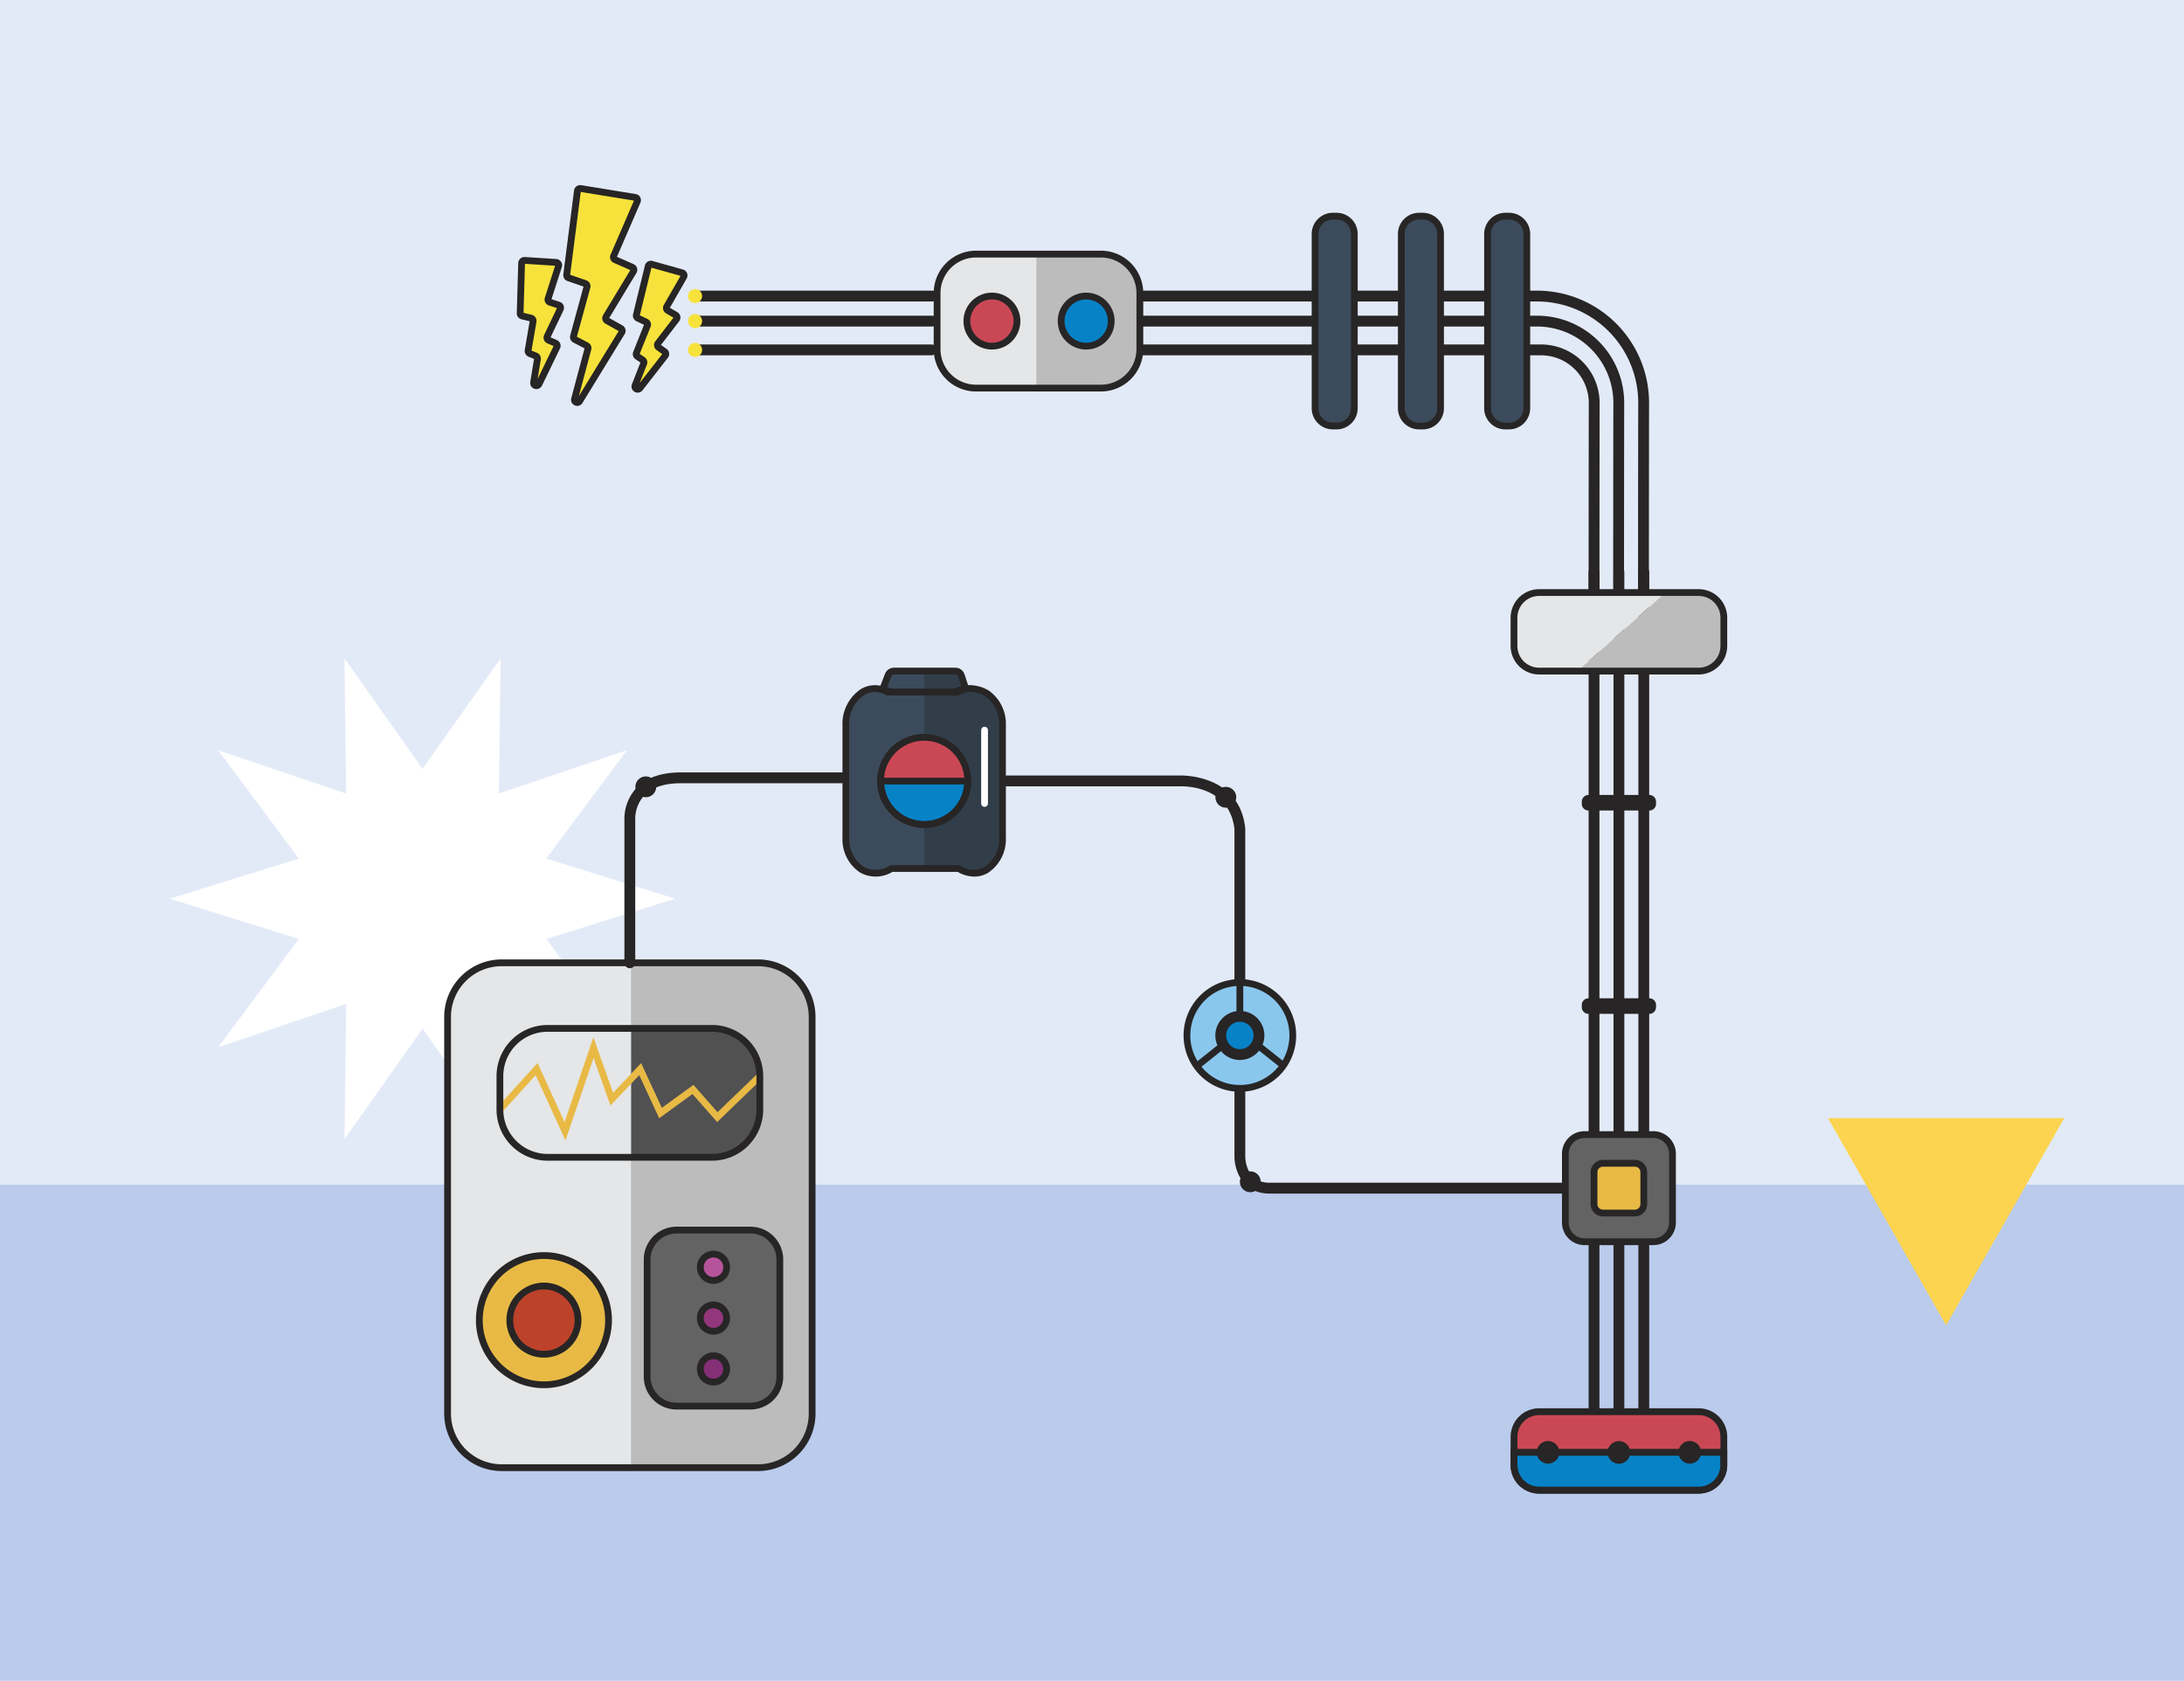 <svg xmlns="http://www.w3.org/2000/svg" width="295" height="227" viewBox="0 0 295 227">
  <g id="Grupo_1109061" data-name="Grupo 1109061" transform="translate(-1125.051 -2163)">
    <rect id="Rectángulo_403344" data-name="Rectángulo 403344" width="295" height="227" transform="translate(1125.051 2163)" fill="#e3eaf7"/>
    <rect id="Rectángulo_403345" data-name="Rectángulo 403345" width="295" height="67" transform="translate(1125.051 2323)" fill="#bacbec"/>
    <path id="Trazado_898676" data-name="Trazado 898676" d="M68.613,33.313,51.2,38.742l10.9,14.629-17.288-5.85.229,18.243-10.545-14.9-10.545,14.9.229-18.243L6.884,53.37l10.9-14.629L.365,33.313l17.417-5.429L6.884,13.256l17.288,5.85L23.943.862l10.545,14.9L45.034.862l-.228,18.243,17.288-5.85L51.2,27.885Z" transform="translate(1147.635 2251.07)" fill="#fff" fill-rule="evenodd"/>
    <g id="_3834390_80338" data-name="3834390_80338" transform="translate(1123.473 2136.284)">
      <g id="Object" transform="translate(61.578 51.716)">
        <g id="Grupo_1108741" data-name="Grupo 1108741" transform="translate(32.939 14.036)">
          <g id="Grupo_1108639" data-name="Grupo 1108639" transform="translate(60.294 0.217)">
            <g id="Grupo_1108638" data-name="Grupo 1108638">
              <g id="Grupo_1108637" data-name="Grupo 1108637">
                <g id="Grupo_1108636" data-name="Grupo 1108636">
                  <path id="Trazado_899296" data-name="Trazado 899296" d="M622.97,135.325h-23.3a.731.731,0,0,1,0-1.463h23.3a.731.731,0,1,1,0,1.463Z" transform="translate(-598.941 -133.862)" fill="#272525"/>
                </g>
              </g>
            </g>
          </g>
          <g id="Grupo_1108643" data-name="Grupo 1108643" transform="translate(60.294 3.599)">
            <g id="Grupo_1108642" data-name="Grupo 1108642">
              <g id="Grupo_1108641" data-name="Grupo 1108641">
                <g id="Grupo_1108640" data-name="Grupo 1108640">
                  <path id="Trazado_899297" data-name="Trazado 899297" d="M622.97,154.822h-23.3a.731.731,0,0,1,0-1.463h23.3a.731.731,0,1,1,0,1.463Z" transform="translate(-598.941 -153.359)" fill="#272525"/>
                </g>
              </g>
            </g>
          </g>
          <g id="Grupo_1108647" data-name="Grupo 1108647" transform="translate(60.294 7.486)">
            <g id="Grupo_1108646" data-name="Grupo 1108646">
              <g id="Grupo_1108645" data-name="Grupo 1108645">
                <g id="Grupo_1108644" data-name="Grupo 1108644">
                  <path id="Trazado_899298" data-name="Trazado 899298" d="M622.879,177.221H599.672a.731.731,0,0,1,0-1.463h23.206a.731.731,0,0,1,0,1.463Z" transform="translate(-598.941 -175.758)" fill="#272525"/>
                </g>
              </g>
            </g>
          </g>
          <g id="Grupo_1108651" data-name="Grupo 1108651" transform="translate(121.641 127.939)">
            <g id="Grupo_1108650" data-name="Grupo 1108650">
              <g id="Grupo_1108649" data-name="Grupo 1108649">
                <g id="Grupo_1108648" data-name="Grupo 1108648">
                  <path id="Trazado_899299" data-name="Trazado 899299" d="M953.253,894.425a.732.732,0,0,1-.732-.731V870.739a.732.732,0,0,1,1.463,0v22.954A.732.732,0,0,1,953.253,894.425Z" transform="translate(-952.522 -870.008)" fill="#272525"/>
                </g>
              </g>
            </g>
          </g>
          <g id="Grupo_1108655" data-name="Grupo 1108655" transform="translate(125.002 127.939)">
            <g id="Grupo_1108654" data-name="Grupo 1108654">
              <g id="Grupo_1108653" data-name="Grupo 1108653">
                <g id="Grupo_1108652" data-name="Grupo 1108652">
                  <path id="Trazado_899300" data-name="Trazado 899300" d="M972.623,894.425a.732.732,0,0,1-.731-.731V870.739a.731.731,0,0,1,1.463,0v22.954A.732.732,0,0,1,972.623,894.425Z" transform="translate(-971.892 -870.008)" fill="#272525"/>
                </g>
              </g>
            </g>
          </g>
          <g id="Grupo_1108659" data-name="Grupo 1108659" transform="translate(128.362 127.939)">
            <g id="Grupo_1108658" data-name="Grupo 1108658">
              <g id="Grupo_1108657" data-name="Grupo 1108657">
                <g id="Grupo_1108656" data-name="Grupo 1108656">
                  <path id="Trazado_899301" data-name="Trazado 899301" d="M991.992,894.425a.732.732,0,0,1-.732-.731V870.739a.731.731,0,0,1,1.463,0v22.954A.732.732,0,0,1,991.992,894.425Z" transform="translate(-991.261 -870.008)" fill="#272525"/>
                </g>
              </g>
            </g>
          </g>
          <g id="Grupo_1108663" data-name="Grupo 1108663" transform="translate(121.641 37.504)">
            <g id="Grupo_1108662" data-name="Grupo 1108662">
              <g id="Grupo_1108661" data-name="Grupo 1108661">
                <g id="Grupo_1108660" data-name="Grupo 1108660">
                  <path id="Trazado_899302" data-name="Trazado 899302" d="M953.253,425.753a.732.732,0,0,1-.732-.731V349.5a.732.732,0,0,1,1.463,0v75.52A.732.732,0,0,1,953.253,425.753Z" transform="translate(-952.522 -348.77)" fill="#272525"/>
                </g>
              </g>
            </g>
          </g>
          <g id="Grupo_1108667" data-name="Grupo 1108667" transform="translate(113.129 7.486)">
            <g id="Grupo_1108666" data-name="Grupo 1108666" transform="translate(0)">
              <g id="Grupo_1108665" data-name="Grupo 1108665">
                <g id="Grupo_1108664" data-name="Grupo 1108664">
                  <path id="Trazado_899303" data-name="Trazado 899303" d="M912.706,210a.732.732,0,0,1-.732-.731c0-4.517.011-20.588.024-25.511v-.071a6.445,6.445,0,0,0-6.445-6.464h-1.359a.731.731,0,1,1,0-1.463h1.359a7.908,7.908,0,0,1,7.908,7.929v.071c-.013,4.923-.024,20.992-.024,25.509A.731.731,0,0,1,912.706,210Z" transform="translate(-903.463 -175.757)" fill="#272525"/>
                </g>
              </g>
            </g>
          </g>
          <g id="Grupo_1108671" data-name="Grupo 1108671" transform="translate(113.129 3.599)">
            <g id="Grupo_1108670" data-name="Grupo 1108670">
              <g id="Grupo_1108669" data-name="Grupo 1108669">
                <g id="Grupo_1108668" data-name="Grupo 1108668">
                  <path id="Trazado_899304" data-name="Trazado 899304" d="M916.025,191.485a.732.732,0,0,1-.731-.731c0-4.684.011-20.56.024-25.511v-.072A10.32,10.32,0,0,0,905,154.822h-.8a.731.731,0,1,1,0-1.463h.8a11.784,11.784,0,0,1,11.782,11.814v.072c-.013,4.952-.024,20.826-.024,25.509A.731.731,0,0,1,916.025,191.485Z" transform="translate(-903.464 -153.359)" fill="#272525"/>
                </g>
              </g>
            </g>
          </g>
          <g id="Grupo_1108675" data-name="Grupo 1108675" transform="translate(113.129 0.217)">
            <g id="Grupo_1108674" data-name="Grupo 1108674">
              <g id="Grupo_1108673" data-name="Grupo 1108673">
                <g id="Grupo_1108672" data-name="Grupo 1108672">
                  <path id="Trazado_899305" data-name="Trazado 899305" d="M919.384,175.371a.732.732,0,0,1-.731-.731c0-4.517.011-20.588.024-25.511v-.078a13.695,13.695,0,0,0-13.693-13.726h-.789a.731.731,0,1,1,0-1.463h.789a15.158,15.158,0,0,1,15.156,15.2v.078c-.013,4.918-.024,20.987-.024,25.5A.731.731,0,0,1,919.384,175.371Z" transform="translate(-903.463 -133.862)" fill="#272525"/>
                </g>
              </g>
            </g>
          </g>
          <g id="Grupo_1108679" data-name="Grupo 1108679" transform="translate(125.002 37.504)">
            <g id="Grupo_1108678" data-name="Grupo 1108678">
              <g id="Grupo_1108677" data-name="Grupo 1108677">
                <g id="Grupo_1108676" data-name="Grupo 1108676">
                  <path id="Trazado_899306" data-name="Trazado 899306" d="M972.623,425.753a.732.732,0,0,1-.731-.731V349.5a.731.731,0,1,1,1.463,0v75.52A.732.732,0,0,1,972.623,425.753Z" transform="translate(-971.892 -348.77)" fill="#272525"/>
                </g>
              </g>
            </g>
          </g>
          <g id="Grupo_1108683" data-name="Grupo 1108683" transform="translate(128.362 37.504)">
            <g id="Grupo_1108682" data-name="Grupo 1108682">
              <g id="Grupo_1108681" data-name="Grupo 1108681">
                <g id="Grupo_1108680" data-name="Grupo 1108680">
                  <path id="Trazado_899307" data-name="Trazado 899307" d="M991.992,425.753a.732.732,0,0,1-.732-.731V349.5a.731.731,0,1,1,1.463,0v75.52A.732.732,0,0,1,991.992,425.753Z" transform="translate(-991.261 -348.77)" fill="#272525"/>
                </g>
              </g>
            </g>
          </g>
          <g id="Grupo_1108687" data-name="Grupo 1108687" transform="translate(120.725 95.806)">
            <g id="Grupo_1108686" data-name="Grupo 1108686">
              <g id="Grupo_1108685" data-name="Grupo 1108685">
                <g id="Grupo_1108684" data-name="Grupo 1108684">
                  <path id="Trazado_899308" data-name="Trazado 899308" d="M956.363,686.894h-8.226a.9.9,0,0,1-.9-.9v-.3a.9.9,0,0,1,.9-.9h8.226a.9.9,0,0,1,.9.9v.3A.9.9,0,0,1,956.363,686.894Z" transform="translate(-947.242 -684.806)" fill="#272525"/>
                </g>
              </g>
            </g>
          </g>
          <g id="Grupo_1108691" data-name="Grupo 1108691" transform="translate(120.725 68.344)">
            <g id="Grupo_1108690" data-name="Grupo 1108690">
              <g id="Grupo_1108689" data-name="Grupo 1108689">
                <g id="Grupo_1108688" data-name="Grupo 1108688">
                  <path id="Trazado_899309" data-name="Trazado 899309" d="M956.363,528.611h-8.226a.9.9,0,0,1-.9-.9v-.3a.9.9,0,0,1,.9-.9h8.226a.9.9,0,0,1,.9.9v.3A.9.9,0,0,1,956.363,528.611Z" transform="translate(-947.242 -526.523)" fill="#272525"/>
                </g>
              </g>
            </g>
          </g>
          <g id="Grupo_1108695" data-name="Grupo 1108695" transform="translate(101.312 0.217)">
            <g id="Grupo_1108694" data-name="Grupo 1108694" transform="translate(0)">
              <g id="Grupo_1108693" data-name="Grupo 1108693">
                <g id="Grupo_1108692" data-name="Grupo 1108692">
                  <path id="Trazado_899310" data-name="Trazado 899310" d="M841.662,135.325h-5.577a.731.731,0,0,1,0-1.463h5.577a.731.731,0,0,1,0,1.463Z" transform="translate(-835.353 -133.862)" fill="#272525"/>
                </g>
              </g>
            </g>
          </g>
          <g id="Grupo_1108699" data-name="Grupo 1108699" transform="translate(101.312 3.599)">
            <g id="Grupo_1108698" data-name="Grupo 1108698" transform="translate(0)">
              <g id="Grupo_1108697" data-name="Grupo 1108697">
                <g id="Grupo_1108696" data-name="Grupo 1108696">
                  <path id="Trazado_899311" data-name="Trazado 899311" d="M841.662,154.822h-5.577a.731.731,0,0,1,0-1.463h5.577a.731.731,0,0,1,0,1.463Z" transform="translate(-835.353 -153.359)" fill="#272525"/>
                </g>
              </g>
            </g>
          </g>
          <g id="Grupo_1108703" data-name="Grupo 1108703" transform="translate(101.312 7.486)">
            <g id="Grupo_1108702" data-name="Grupo 1108702" transform="translate(0)">
              <g id="Grupo_1108701" data-name="Grupo 1108701">
                <g id="Grupo_1108700" data-name="Grupo 1108700">
                  <path id="Trazado_899312" data-name="Trazado 899312" d="M841.57,177.221h-5.486a.731.731,0,0,1,0-1.463h5.486a.731.731,0,1,1,0,1.463Z" transform="translate(-835.353 -175.758)" fill="#272525"/>
                </g>
              </g>
            </g>
          </g>
          <g id="Grupo_1108707" data-name="Grupo 1108707" transform="translate(89.626 0.217)">
            <g id="Grupo_1108706" data-name="Grupo 1108706">
              <g id="Grupo_1108705" data-name="Grupo 1108705">
                <g id="Grupo_1108704" data-name="Grupo 1108704">
                  <path id="Trazado_899313" data-name="Trazado 899313" d="M774.308,135.325H768.73a.731.731,0,1,1,0-1.463h5.577a.731.731,0,0,1,0,1.463Z" transform="translate(-767.999 -133.862)" fill="#272525"/>
                </g>
              </g>
            </g>
          </g>
          <g id="Grupo_1108711" data-name="Grupo 1108711" transform="translate(89.626 3.599)">
            <g id="Grupo_1108710" data-name="Grupo 1108710">
              <g id="Grupo_1108709" data-name="Grupo 1108709">
                <g id="Grupo_1108708" data-name="Grupo 1108708">
                  <path id="Trazado_899314" data-name="Trazado 899314" d="M774.308,154.822H768.73a.731.731,0,1,1,0-1.463h5.577a.731.731,0,0,1,0,1.463Z" transform="translate(-767.999 -153.359)" fill="#272525"/>
                </g>
              </g>
            </g>
          </g>
          <g id="Grupo_1108715" data-name="Grupo 1108715" transform="translate(89.626 7.486)">
            <g id="Grupo_1108714" data-name="Grupo 1108714">
              <g id="Grupo_1108713" data-name="Grupo 1108713">
                <g id="Grupo_1108712" data-name="Grupo 1108712">
                  <path id="Trazado_899315" data-name="Trazado 899315" d="M774.216,177.221h-5.486a.731.731,0,1,1,0-1.463h5.486a.731.731,0,1,1,0,1.463Z" transform="translate(-767.999 -175.758)" fill="#272525"/>
                </g>
              </g>
            </g>
          </g>
          <g id="Grupo_1108719" data-name="Grupo 1108719" transform="translate(0.826 0.217)">
            <g id="Grupo_1108718" data-name="Grupo 1108718">
              <g id="Grupo_1108717" data-name="Grupo 1108717">
                <g id="Grupo_1108716" data-name="Grupo 1108716">
                  <path id="Trazado_899316" data-name="Trazado 899316" d="M288.33,135.325H256.921a.731.731,0,0,1,0-1.463H288.33a.731.731,0,0,1,0,1.463Z" transform="translate(-256.19 -133.862)" fill="#272525"/>
                </g>
              </g>
            </g>
          </g>
          <g id="Grupo_1108723" data-name="Grupo 1108723" transform="translate(0.826 3.599)">
            <g id="Grupo_1108722" data-name="Grupo 1108722">
              <g id="Grupo_1108721" data-name="Grupo 1108721">
                <g id="Grupo_1108720" data-name="Grupo 1108720">
                  <path id="Trazado_899317" data-name="Trazado 899317" d="M288.33,154.822H256.921a.731.731,0,0,1,0-1.463H288.33a.731.731,0,0,1,0,1.463Z" transform="translate(-256.19 -153.359)" fill="#272525"/>
                </g>
              </g>
            </g>
          </g>
          <g id="Grupo_1108727" data-name="Grupo 1108727" transform="translate(0.826 7.486)">
            <g id="Grupo_1108726" data-name="Grupo 1108726">
              <g id="Grupo_1108725" data-name="Grupo 1108725">
                <g id="Grupo_1108724" data-name="Grupo 1108724">
                  <path id="Trazado_899318" data-name="Trazado 899318" d="M288.238,177.221H256.921a.731.731,0,0,1,0-1.463h31.317a.731.731,0,0,1,0,1.463Z" transform="translate(-256.19 -175.758)" fill="#272525"/>
                </g>
              </g>
            </g>
          </g>
          <g id="Grupo_1108740" data-name="Grupo 1108740">
            <g id="Grupo_1108731" data-name="Grupo 1108731" transform="translate(0 3.383)">
              <g id="Grupo_1108730" data-name="Grupo 1108730">
                <g id="Grupo_1108729" data-name="Grupo 1108729">
                  <g id="Grupo_1108728" data-name="Grupo 1108728">
                    <path id="Trazado_899319" data-name="Trazado 899319" d="M251.428,153.059a.948.948,0,1,1,.948.948A.948.948,0,0,1,251.428,153.059Z" transform="translate(-251.428 -152.111)" fill="#f7e23b"/>
                  </g>
                </g>
              </g>
            </g>
            <g id="Grupo_1108735" data-name="Grupo 1108735">
              <g id="Grupo_1108734" data-name="Grupo 1108734">
                <g id="Grupo_1108733" data-name="Grupo 1108733">
                  <g id="Grupo_1108732" data-name="Grupo 1108732">
                    <path id="Trazado_899320" data-name="Trazado 899320" d="M251.428,133.561a.948.948,0,1,1,.948.948A.948.948,0,0,1,251.428,133.561Z" transform="translate(-251.428 -132.613)" fill="#f7e23b"/>
                  </g>
                </g>
              </g>
            </g>
            <g id="Grupo_1108739" data-name="Grupo 1108739" transform="translate(0 7.269)">
              <g id="Grupo_1108738" data-name="Grupo 1108738">
                <g id="Grupo_1108737" data-name="Grupo 1108737">
                  <g id="Grupo_1108736" data-name="Grupo 1108736">
                    <path id="Trazado_899321" data-name="Trazado 899321" d="M251.428,175.457a.948.948,0,1,1,.948.948A.948.948,0,0,1,251.428,175.457Z" transform="translate(-251.428 -174.509)" fill="#f7e23b"/>
                  </g>
                </g>
              </g>
            </g>
          </g>
        </g>
        <g id="Grupo_1108745" data-name="Grupo 1108745" transform="translate(106.741 121.812)">
          <g id="Grupo_1108744" data-name="Grupo 1108744" transform="translate(0)">
            <g id="Grupo_1108743" data-name="Grupo 1108743">
              <g id="Grupo_1108742" data-name="Grupo 1108742">
                <path id="Trazado_899322" data-name="Trazado 899322" d="M721.309,768.188H681.535c-3.748,0-4.738-3.278-4.738-5.011V754.53a.731.731,0,1,1,1.463,0v8.646c0,.361.115,3.548,3.275,3.548h39.773a.731.731,0,1,1,0,1.463Z" transform="translate(-676.797 -753.799)" fill="#272525"/>
              </g>
            </g>
          </g>
        </g>
        <g id="Grupo_1108823" data-name="Grupo 1108823" transform="translate(0 104.578)">
          <g id="Grupo_1108790" data-name="Grupo 1108790" transform="translate(0.457 0.457)">
            <g id="Grupo_1108749" data-name="Grupo 1108749" transform="translate(7.065 8.855)">
              <g id="Grupo_1108748" data-name="Grupo 1108748">
                <g id="Grupo_1108747" data-name="Grupo 1108747">
                  <g id="Grupo_1108746" data-name="Grupo 1108746">
                    <path id="Trazado_899323" data-name="Trazado 899323" d="M133.6,725.555H111.377a6.444,6.444,0,0,1-6.444-6.444v-4.526a6.444,6.444,0,0,1,6.444-6.444H133.6a6.444,6.444,0,0,1,6.444,6.444v4.526A6.444,6.444,0,0,1,133.6,725.555Z" transform="translate(-104.933 -708.141)" fill="#636364"/>
                  </g>
                </g>
              </g>
            </g>
            <g id="Grupo_1108753" data-name="Grupo 1108753">
              <g id="Grupo_1108752" data-name="Grupo 1108752">
                <g id="Grupo_1108751" data-name="Grupo 1108751">
                  <g id="Grupo_1108750" data-name="Grupo 1108750">
                    <path id="Trazado_899324" data-name="Trazado 899324" d="M106.15,725.288H71.515a7.3,7.3,0,0,1-7.3-7.3V664.4a7.3,7.3,0,0,1,7.3-7.3H106.15a7.3,7.3,0,0,1,7.3,7.3v53.582A7.3,7.3,0,0,1,106.15,725.288Z" transform="translate(-64.213 -657.102)" fill="#e5e6e7"/>
                  </g>
                </g>
              </g>
            </g>
            <g id="Grupo_1108757" data-name="Grupo 1108757" transform="translate(24.775)">
              <g id="Grupo_1108756" data-name="Grupo 1108756">
                <g id="Grupo_1108755" data-name="Grupo 1108755">
                  <g id="Grupo_1108754" data-name="Grupo 1108754">
                    <path id="Trazado_899325" data-name="Trazado 899325" d="M224.169,657.1H207.007v68.186h17.162a7.3,7.3,0,0,0,7.3-7.3V664.4A7.3,7.3,0,0,0,224.169,657.1Z" transform="translate(-207.007 -657.102)" fill="#bdbcbc"/>
                  </g>
                </g>
              </g>
            </g>
            <g id="Grupo_1108761" data-name="Grupo 1108761" transform="translate(24.805 8.855)">
              <g id="Grupo_1108760" data-name="Grupo 1108760">
                <g id="Grupo_1108759" data-name="Grupo 1108759">
                  <g id="Grupo_1108758" data-name="Grupo 1108758">
                    <path id="Trazado_899326" data-name="Trazado 899326" d="M218.107,708.141H207.182v17.414h10.925a6.444,6.444,0,0,0,6.444-6.444v-4.526A6.443,6.443,0,0,0,218.107,708.141Z" transform="translate(-207.182 -708.141)" fill="#515152"/>
                  </g>
                </g>
              </g>
            </g>
            <g id="Grupo_1108765" data-name="Grupo 1108765" transform="translate(6.726 10.05)">
              <g id="Grupo_1108764" data-name="Grupo 1108764">
                <g id="Grupo_1108763" data-name="Grupo 1108763">
                  <g id="Grupo_1108762" data-name="Grupo 1108762">
                    <path id="Trazado_899327" data-name="Trazado 899327" d="M112.18,728.971l-4.03-8.817-4.492,4.956-.677-.614,5.424-5.985,3.65,7.985,3.894-11.468,2.659,7.506,3.79-4.006,2.792,6.04,4.275-3.1,3.25,3.688,5.4-5.2.635.658-6.085,5.869-3.333-3.782-4.5,3.269-2.693-5.824-3.89,4.112-2.278-6.431Z" transform="translate(-102.98 -715.029)" fill="#e8ba45"/>
                  </g>
                </g>
              </g>
            </g>
            <g id="Grupo_1108769" data-name="Grupo 1108769" transform="translate(1.301 36.55)">
              <g id="Grupo_1108768" data-name="Grupo 1108768" transform="translate(0 0)">
                <g id="Grupo_1108767" data-name="Grupo 1108767">
                  <g id="Grupo_1108766" data-name="Grupo 1108766">
                    <circle id="Elipse_11586" data-name="Elipse 11586" cx="8.727" cy="8.727" r="8.727" transform="matrix(0.449, -0.894, 0.894, 0.449, 0, 15.598)" fill="#e8ba45"/>
                  </g>
                </g>
              </g>
            </g>
            <g id="Grupo_1108773" data-name="Grupo 1108773" transform="translate(7.84 43.094)">
              <g id="Grupo_1108772" data-name="Grupo 1108772" transform="translate(0 0)">
                <g id="Grupo_1108771" data-name="Grupo 1108771">
                  <g id="Grupo_1108770" data-name="Grupo 1108770">
                    <ellipse id="Elipse_11587" data-name="Elipse 11587" cx="4.609" cy="4.609" rx="4.609" ry="4.609" transform="translate(0 9.14) rotate(-82.536)" fill="#bc422a"/>
                  </g>
                </g>
              </g>
            </g>
            <g id="Grupo_1108777" data-name="Grupo 1108777" transform="translate(26.956 36.096)">
              <g id="Grupo_1108776" data-name="Grupo 1108776">
                <g id="Grupo_1108775" data-name="Grupo 1108775">
                  <g id="Grupo_1108774" data-name="Grupo 1108774">
                    <path id="Trazado_899328" data-name="Trazado 899328" d="M233.529,888.92h-9.983a3.969,3.969,0,0,1-3.969-3.969V869.117a3.969,3.969,0,0,1,3.969-3.969h9.983a3.969,3.969,0,0,1,3.969,3.969v15.834A3.969,3.969,0,0,1,233.529,888.92Z" transform="translate(-219.577 -865.148)" fill="#636364"/>
                  </g>
                </g>
              </g>
            </g>
            <g id="Grupo_1108781" data-name="Grupo 1108781" transform="translate(34.137 39.338)">
              <g id="Grupo_1108780" data-name="Grupo 1108780">
                <g id="Grupo_1108779" data-name="Grupo 1108779">
                  <g id="Grupo_1108778" data-name="Grupo 1108778">
                    <circle id="Elipse_11588" data-name="Elipse 11588" cx="1.779" cy="1.779" r="1.779" fill="#b6549b"/>
                  </g>
                </g>
              </g>
            </g>
            <g id="Grupo_1108785" data-name="Grupo 1108785" transform="translate(34.137 46.202)">
              <g id="Grupo_1108784" data-name="Grupo 1108784">
                <g id="Grupo_1108783" data-name="Grupo 1108783">
                  <g id="Grupo_1108782" data-name="Grupo 1108782">
                    <circle id="Elipse_11589" data-name="Elipse 11589" cx="1.779" cy="1.779" r="1.779" fill="#93377d"/>
                  </g>
                </g>
              </g>
            </g>
            <g id="Grupo_1108789" data-name="Grupo 1108789" transform="translate(34.137 53.067)">
              <g id="Grupo_1108788" data-name="Grupo 1108788">
                <g id="Grupo_1108787" data-name="Grupo 1108787">
                  <g id="Grupo_1108786" data-name="Grupo 1108786">
                    <circle id="Elipse_11590" data-name="Elipse 11590" cx="1.779" cy="1.779" r="1.779" fill="#842f76"/>
                  </g>
                </g>
              </g>
            </g>
          </g>
          <g id="Grupo_1108794" data-name="Grupo 1108794">
            <g id="Grupo_1108793" data-name="Grupo 1108793">
              <g id="Grupo_1108792" data-name="Grupo 1108792">
                <g id="Grupo_1108791" data-name="Grupo 1108791">
                  <path id="Trazado_899329" data-name="Trazado 899329" d="M103.972,723.567H69.337a7.768,7.768,0,0,1-7.759-7.759V662.227a7.768,7.768,0,0,1,7.759-7.759h34.635a7.768,7.768,0,0,1,7.759,7.759v53.581A7.768,7.768,0,0,1,103.972,723.567ZM69.337,655.382a6.853,6.853,0,0,0-6.845,6.845v53.581a6.853,6.853,0,0,0,6.845,6.845h34.635a6.852,6.852,0,0,0,6.845-6.845V662.227a6.853,6.853,0,0,0-6.845-6.845Z" transform="translate(-61.578 -654.468)" fill="#272525"/>
                </g>
              </g>
            </g>
          </g>
          <g id="Grupo_1108798" data-name="Grupo 1108798" transform="translate(4.287 39.536)">
            <g id="Grupo_1108797" data-name="Grupo 1108797">
              <g id="Grupo_1108796" data-name="Grupo 1108796">
                <g id="Grupo_1108795" data-name="Grupo 1108795">
                  <path id="Trazado_899330" data-name="Trazado 899330" d="M95.469,900.709a9.184,9.184,0,1,1,9.184-9.184A9.194,9.194,0,0,1,95.469,900.709Zm0-17.453a8.27,8.27,0,1,0,8.27,8.27A8.279,8.279,0,0,0,95.469,883.255Z" transform="translate(-86.285 -882.341)" fill="#272525"/>
                </g>
              </g>
            </g>
          </g>
          <g id="Grupo_1108802" data-name="Grupo 1108802" transform="translate(7.065 8.855)">
            <g id="Grupo_1108801" data-name="Grupo 1108801">
              <g id="Grupo_1108800" data-name="Grupo 1108800">
                <g id="Grupo_1108799" data-name="Grupo 1108799">
                  <path id="Trazado_899331" data-name="Trazado 899331" d="M131.419,723.834H109.2a6.909,6.909,0,0,1-6.9-6.9v-4.526a6.909,6.909,0,0,1,6.9-6.9h22.221a6.909,6.909,0,0,1,6.9,6.9v4.526A6.909,6.909,0,0,1,131.419,723.834ZM109.2,706.42a5.993,5.993,0,0,0-5.987,5.987v4.526a5.993,5.993,0,0,0,5.987,5.986h22.221a5.993,5.993,0,0,0,5.986-5.986v-4.526a5.993,5.993,0,0,0-5.986-5.987Z" transform="translate(-102.297 -705.506)" fill="#272525"/>
                </g>
              </g>
            </g>
          </g>
          <g id="Grupo_1108806" data-name="Grupo 1108806" transform="translate(8.404 43.654)">
            <g id="Grupo_1108805" data-name="Grupo 1108805">
              <g id="Grupo_1108804" data-name="Grupo 1108804">
                <g id="Grupo_1108803" data-name="Grupo 1108803">
                  <path id="Trazado_899332" data-name="Trazado 899332" d="M115.082,916.2a5.066,5.066,0,1,1,5.066-5.066A5.072,5.072,0,0,1,115.082,916.2Zm0-9.219a4.152,4.152,0,1,0,4.152,4.152A4.157,4.157,0,0,0,115.082,906.986Z" transform="translate(-110.016 -906.072)" fill="#272525"/>
                </g>
              </g>
            </g>
          </g>
          <g id="Grupo_1108810" data-name="Grupo 1108810" transform="translate(26.956 36.096)">
            <g id="Grupo_1108809" data-name="Grupo 1108809">
              <g id="Grupo_1108808" data-name="Grupo 1108808">
                <g id="Grupo_1108807" data-name="Grupo 1108807">
                  <path id="Trazado_899333" data-name="Trazado 899333" d="M231.353,887.2H221.37a4.431,4.431,0,0,1-4.426-4.426V866.936a4.431,4.431,0,0,1,4.426-4.426h9.983a4.431,4.431,0,0,1,4.426,4.426V882.77A4.431,4.431,0,0,1,231.353,887.2Zm-9.983-23.771a3.515,3.515,0,0,0-3.512,3.511V882.77a3.515,3.515,0,0,0,3.512,3.511h9.983a3.515,3.515,0,0,0,3.511-3.511V866.936a3.515,3.515,0,0,0-3.511-3.511Z" transform="translate(-216.944 -862.51)" fill="#272525"/>
                </g>
              </g>
            </g>
          </g>
          <g id="Grupo_1108814" data-name="Grupo 1108814" transform="translate(34.137 39.338)">
            <g id="Grupo_1108813" data-name="Grupo 1108813">
              <g id="Grupo_1108812" data-name="Grupo 1108812">
                <g id="Grupo_1108811" data-name="Grupo 1108811">
                  <path id="Trazado_899334" data-name="Trazado 899334" d="M260.567,885.67a2.236,2.236,0,1,1,2.236-2.236A2.239,2.239,0,0,1,260.567,885.67Zm0-3.558a1.322,1.322,0,1,0,1.322,1.322A1.323,1.323,0,0,0,260.567,882.111Z" transform="translate(-258.331 -881.197)" fill="#272525"/>
                </g>
              </g>
            </g>
          </g>
          <g id="Grupo_1108818" data-name="Grupo 1108818" transform="translate(34.137 46.202)">
            <g id="Grupo_1108817" data-name="Grupo 1108817">
              <g id="Grupo_1108816" data-name="Grupo 1108816">
                <g id="Grupo_1108815" data-name="Grupo 1108815">
                  <path id="Trazado_899335" data-name="Trazado 899335" d="M260.567,925.234A2.236,2.236,0,1,1,262.8,923,2.239,2.239,0,0,1,260.567,925.234Zm0-3.559A1.322,1.322,0,1,0,261.889,923,1.324,1.324,0,0,0,260.567,921.675Z" transform="translate(-258.331 -920.761)" fill="#272525"/>
                </g>
              </g>
            </g>
          </g>
          <g id="Grupo_1108822" data-name="Grupo 1108822" transform="translate(34.137 53.066)">
            <g id="Grupo_1108821" data-name="Grupo 1108821">
              <g id="Grupo_1108820" data-name="Grupo 1108820">
                <g id="Grupo_1108819" data-name="Grupo 1108819">
                  <path id="Trazado_899336" data-name="Trazado 899336" d="M260.567,964.8a2.236,2.236,0,1,1,2.236-2.236A2.239,2.239,0,0,1,260.567,964.8Zm0-3.559a1.322,1.322,0,1,0,1.322,1.322A1.324,1.324,0,0,0,260.567,961.238Z" transform="translate(-258.331 -960.324)" fill="#272525"/>
                </g>
              </g>
            </g>
          </g>
        </g>
        <g id="Grupo_1108841" data-name="Grupo 1108841" transform="translate(99.866 107.238)">
          <g id="Grupo_1108832" data-name="Grupo 1108832" transform="translate(0.457 0.457)">
            <g id="Grupo_1108827" data-name="Grupo 1108827">
              <g id="Grupo_1108826" data-name="Grupo 1108826">
                <g id="Grupo_1108825" data-name="Grupo 1108825">
                  <g id="Grupo_1108824" data-name="Grupo 1108824">
                    <circle id="Elipse_11591" data-name="Elipse 11591" cx="7.15" cy="7.15" r="7.15" fill="#8ac7ed"/>
                  </g>
                </g>
              </g>
            </g>
            <g id="Grupo_1108831" data-name="Grupo 1108831" transform="translate(4.57 4.57)">
              <g id="Grupo_1108830" data-name="Grupo 1108830">
                <g id="Grupo_1108829" data-name="Grupo 1108829">
                  <g id="Grupo_1108828" data-name="Grupo 1108828">
                    <path id="Trazado_899337" data-name="Trazado 899337" d="M668.724,698.771a2.58,2.58,0,1,0,2.58,2.58A2.58,2.58,0,0,0,668.724,698.771Z" transform="translate(-666.144 -698.771)" fill="#0782c7"/>
                  </g>
                </g>
              </g>
            </g>
          </g>
          <g id="Grupo_1108836" data-name="Grupo 1108836" transform="translate(4.296 4.296)">
            <g id="Grupo_1108835" data-name="Grupo 1108835">
              <g id="Grupo_1108834" data-name="Grupo 1108834">
                <g id="Grupo_1108833" data-name="Grupo 1108833">
                  <path id="Trazado_899338" data-name="Trazado 899338" d="M665.239,701.179a3.311,3.311,0,1,1,3.311-3.311A3.315,3.315,0,0,1,665.239,701.179Zm0-5.16a1.849,1.849,0,1,0,1.848,1.848A1.851,1.851,0,0,0,665.239,696.019Z" transform="translate(-661.928 -694.556)" fill="#272525"/>
                </g>
              </g>
            </g>
          </g>
          <g id="Grupo_1108840" data-name="Grupo 1108840">
            <g id="Grupo_1108839" data-name="Grupo 1108839">
              <g id="Grupo_1108838" data-name="Grupo 1108838">
                <g id="Grupo_1108837" data-name="Grupo 1108837">
                  <path id="Trazado_899339" data-name="Trazado 899339" d="M644.775,685.01a7.607,7.607,0,0,1-.457-15.2V669.8h.914v.014a7.607,7.607,0,0,1-.457,15.2Zm-5.188-3.383a6.686,6.686,0,0,0,10.433-.071l-2.858-2.278a3.034,3.034,0,0,1-4.717.07Zm4.731-10.9a6.691,6.691,0,0,0-5.26,10.155l2.909-2.319a3.037,3.037,0,0,1,2.35-4.161v-3.675Zm3.3,7.747,2.922,2.328a6.691,6.691,0,0,0-5.307-10.076V674.4a3.038,3.038,0,0,1,2.386,4.073Zm-2.843-3.192A2.123,2.123,0,1,0,646.9,677.4,2.125,2.125,0,0,0,644.775,675.281Z" transform="translate(-637.168 -669.796)" fill="#272525"/>
                </g>
              </g>
            </g>
          </g>
        </g>
        <g id="Grupo_1108866" data-name="Grupo 1108866" transform="translate(117.171 3.738)">
          <g id="Grupo_1108845" data-name="Grupo 1108845" transform="translate(0.457 0.457)">
            <g id="Grupo_1108844" data-name="Grupo 1108844">
              <g id="Grupo_1108843" data-name="Grupo 1108843">
                <g id="Grupo_1108842" data-name="Grupo 1108842">
                  <path id="Trazado_899340" data-name="Trazado 899340" d="M739.543,101.838V78.3a2.4,2.4,0,0,1,2.4-2.4h.5a2.4,2.4,0,0,1,2.4,2.4v23.543a2.4,2.4,0,0,1-2.4,2.4h-.5A2.4,2.4,0,0,1,739.543,101.838Z" transform="translate(-739.543 -75.895)" fill="#3c4b5b"/>
                </g>
              </g>
            </g>
          </g>
          <g id="Grupo_1108849" data-name="Grupo 1108849" transform="translate(12.106 0.457)">
            <g id="Grupo_1108848" data-name="Grupo 1108848">
              <g id="Grupo_1108847" data-name="Grupo 1108847">
                <g id="Grupo_1108846" data-name="Grupo 1108846">
                  <path id="Trazado_899341" data-name="Trazado 899341" d="M806.683,101.838V78.3a2.4,2.4,0,0,1,2.4-2.4h.5a2.4,2.4,0,0,1,2.4,2.4v23.543a2.4,2.4,0,0,1-2.4,2.4h-.5A2.4,2.4,0,0,1,806.683,101.838Z" transform="translate(-806.683 -75.895)" fill="#3c4b5b"/>
                </g>
              </g>
            </g>
          </g>
          <g id="Grupo_1108853" data-name="Grupo 1108853" transform="translate(23.755 0.457)">
            <g id="Grupo_1108852" data-name="Grupo 1108852">
              <g id="Grupo_1108851" data-name="Grupo 1108851">
                <g id="Grupo_1108850" data-name="Grupo 1108850">
                  <path id="Trazado_899342" data-name="Trazado 899342" d="M873.822,101.838V78.3a2.4,2.4,0,0,1,2.4-2.4h.5a2.4,2.4,0,0,1,2.4,2.4v23.543a2.4,2.4,0,0,1-2.4,2.4h-.5A2.4,2.4,0,0,1,873.822,101.838Z" transform="translate(-873.822 -75.895)" fill="#3c4b5b"/>
                </g>
              </g>
            </g>
          </g>
          <g id="Grupo_1108857" data-name="Grupo 1108857" transform="translate(0)">
            <g id="Grupo_1108856" data-name="Grupo 1108856">
              <g id="Grupo_1108855" data-name="Grupo 1108855">
                <g id="Grupo_1108854" data-name="Grupo 1108854">
                  <path id="Trazado_899343" data-name="Trazado 899343" d="M740.268,102.518h-.5a2.861,2.861,0,0,1-2.857-2.857V76.118a2.861,2.861,0,0,1,2.857-2.857h.5a2.861,2.861,0,0,1,2.857,2.857V99.661A2.861,2.861,0,0,1,740.268,102.518Zm-.5-28.343a1.945,1.945,0,0,0-1.943,1.943V99.661a1.945,1.945,0,0,0,1.943,1.943h.5a1.945,1.945,0,0,0,1.943-1.943V76.118a1.945,1.945,0,0,0-1.943-1.943Z" transform="translate(-736.908 -73.261)" fill="#272525"/>
                </g>
              </g>
            </g>
          </g>
          <g id="Grupo_1108861" data-name="Grupo 1108861" transform="translate(11.649)">
            <g id="Grupo_1108860" data-name="Grupo 1108860">
              <g id="Grupo_1108859" data-name="Grupo 1108859">
                <g id="Grupo_1108858" data-name="Grupo 1108858">
                  <path id="Trazado_899344" data-name="Trazado 899344" d="M807.408,102.518h-.5a2.861,2.861,0,0,1-2.857-2.857V76.118a2.861,2.861,0,0,1,2.857-2.857h.5a2.861,2.861,0,0,1,2.857,2.857V99.661A2.861,2.861,0,0,1,807.408,102.518Zm-.5-28.343a1.945,1.945,0,0,0-1.943,1.943V99.661a1.945,1.945,0,0,0,1.943,1.943h.5a1.945,1.945,0,0,0,1.943-1.943V76.118a1.945,1.945,0,0,0-1.943-1.943Z" transform="translate(-804.048 -73.261)" fill="#272525"/>
                </g>
              </g>
            </g>
          </g>
          <g id="Grupo_1108865" data-name="Grupo 1108865" transform="translate(23.298)">
            <g id="Grupo_1108864" data-name="Grupo 1108864">
              <g id="Grupo_1108863" data-name="Grupo 1108863">
                <g id="Grupo_1108862" data-name="Grupo 1108862">
                  <path id="Trazado_899345" data-name="Trazado 899345" d="M874.547,102.518h-.5a2.861,2.861,0,0,1-2.857-2.857V76.118a2.861,2.861,0,0,1,2.857-2.857h.5a2.861,2.861,0,0,1,2.857,2.857V99.661A2.861,2.861,0,0,1,874.547,102.518Zm-.5-28.343a1.945,1.945,0,0,0-1.943,1.943V99.661a1.945,1.945,0,0,0,1.943,1.943h.5a1.945,1.945,0,0,0,1.943-1.943V76.118a1.945,1.945,0,0,0-1.943-1.943Z" transform="translate(-871.187 -73.261)" fill="#272525"/>
                </g>
              </g>
            </g>
          </g>
        </g>
        <g id="Grupo_1108898" data-name="Grupo 1108898" transform="translate(9.799 0)">
          <g id="Grupo_1108882" data-name="Grupo 1108882" transform="translate(0.457 0.457)">
            <g id="Grupo_1108871" data-name="Grupo 1108871" transform="translate(6.287)">
              <g id="Grupo_1108870" data-name="Grupo 1108870">
                <g id="Grupo_1108869" data-name="Grupo 1108869">
                  <g id="Grupo_1108868" data-name="Grupo 1108868">
                    <g id="Grupo_1108867" data-name="Grupo 1108867">
                      <path id="Trazado_899346" data-name="Trazado 899346" d="M158.82,54.357l7.368,1.2a.379.379,0,0,1,.287.525l-3.2,7.392a.379.379,0,0,0,.195.5l2.317,1.023a.379.379,0,0,1,.171.543l-3.714,6.145a.379.379,0,0,0,.139.527l1.863,1.042a.379.379,0,0,1,.138.529l-5.7,9.3a.379.379,0,0,1-.69-.3L159.8,76a.379.379,0,0,0-.191-.434l-1.572-.822a.379.379,0,0,1-.19-.436l1.824-6.663a.379.379,0,0,0-.242-.459l-2.243-.772a.379.379,0,0,1-.253-.407l1.449-11.329A.379.379,0,0,1,158.82,54.357Z" transform="translate(-156.93 -54.352)" fill="#f7e23b"/>
                    </g>
                  </g>
                </g>
              </g>
            </g>
            <g id="Grupo_1108876" data-name="Grupo 1108876" transform="translate(15.501 10.215)">
              <g id="Grupo_1108875" data-name="Grupo 1108875">
                <g id="Grupo_1108874" data-name="Grupo 1108874">
                  <g id="Grupo_1108873" data-name="Grupo 1108873">
                    <g id="Grupo_1108872" data-name="Grupo 1108872">
                      <path id="Trazado_899347" data-name="Trazado 899347" d="M212.3,113.243l4.1,1.149a.379.379,0,0,1,.227.554l-2.305,4.016a.379.379,0,0,0,.138.516l1.08.629a.379.379,0,0,1,.11.559l-2.5,3.255a.379.379,0,0,0,.08.539l.823.59a.379.379,0,0,1,.078.541l-3.42,4.391a.379.379,0,0,1-.652-.371l1.166-2.983a.379.379,0,0,0-.141-.452l-.712-.48a.379.379,0,0,1-.14-.455l1.481-3.717a.379.379,0,0,0-.189-.483l-1.089-.518a.379.379,0,0,1-.206-.432l1.6-6.573A.379.379,0,0,1,212.3,113.243Z" transform="translate(-210.031 -113.229)" fill="#f7e23b"/>
                    </g>
                  </g>
                </g>
              </g>
            </g>
            <g id="Grupo_1108881" data-name="Grupo 1108881" transform="translate(0 9.715)">
              <g id="Grupo_1108880" data-name="Grupo 1108880">
                <g id="Grupo_1108879" data-name="Grupo 1108879">
                  <g id="Grupo_1108878" data-name="Grupo 1108878">
                    <g id="Grupo_1108877" data-name="Grupo 1108877">
                      <path id="Trazado_899348" data-name="Trazado 899348" d="M121.291,110.345l4.252.267a.379.379,0,0,1,.337.494l-1.416,4.409a.379.379,0,0,0,.243.476l1.187.39a.379.379,0,0,1,.224.524l-1.769,3.706a.379.379,0,0,0,.191.511l.928.405a.379.379,0,0,1,.189.513l-2.427,5.008a.379.379,0,0,1-.715-.227l.518-3.161a.379.379,0,0,0-.232-.413l-.8-.321a.379.379,0,0,1-.232-.415l.673-3.944a.379.379,0,0,0-.286-.433l-1.173-.279a.379.379,0,0,1-.291-.38l.2-6.763A.379.379,0,0,1,121.291,110.345Z" transform="translate(-120.692 -110.345)" fill="#f7e23b"/>
                    </g>
                  </g>
                </g>
              </g>
            </g>
          </g>
          <g id="Grupo_1108887" data-name="Grupo 1108887" transform="translate(6.288)">
            <g id="Grupo_1108886" data-name="Grupo 1108886">
              <g id="Grupo_1108885" data-name="Grupo 1108885">
                <g id="Grupo_1108884" data-name="Grupo 1108884">
                  <g id="Grupo_1108883" data-name="Grupo 1108883">
                    <path id="Trazado_899349" data-name="Trazado 899349" d="M156.192,81.54a.861.861,0,0,1-.34-.071.821.821,0,0,1-.479-.984l1.791-6.717-1.516-.793a.841.841,0,0,1-.419-.962l1.8-6.592-2.174-.748a.839.839,0,0,1-.557-.9l1.449-11.329a.837.837,0,0,1,.964-.719l7.368,1.2a.836.836,0,0,1,.633,1.158L161.543,61.4l2.246.991a.836.836,0,0,1,.378,1.2l-3.672,6.075,1.792,1a.836.836,0,0,1,.3,1.167l-5.7,9.3A.819.819,0,0,1,156.192,81.54Zm-.064-9.346,1.516.793a.832.832,0,0,1,.421.957L156.4,80.2l5.375-8.774-1.792-1a.836.836,0,0,1-.308-1.162l3.668-6.069-2.236-.987a.838.838,0,0,1-.43-1.1l3.165-7.3-7.19-1.168-1.431,11.186,2.183.751a.838.838,0,0,1,.535,1.011Z" transform="translate(-154.295 -51.716)" fill="#272525"/>
                  </g>
                </g>
              </g>
            </g>
          </g>
          <g id="Grupo_1108892" data-name="Grupo 1108892" transform="translate(15.5 10.215)">
            <g id="Grupo_1108891" data-name="Grupo 1108891">
              <g id="Grupo_1108890" data-name="Grupo 1108890">
                <g id="Grupo_1108889" data-name="Grupo 1108889">
                  <g id="Grupo_1108888" data-name="Grupo 1108888">
                    <path id="Trazado_899350" data-name="Trazado 899350" d="M208.239,128.411a.85.85,0,0,1-.421-.114.821.821,0,0,1-.365-1.031l1.143-2.925-.66-.446a.841.841,0,0,1-.309-1l1.454-3.649-1.023-.486a.84.84,0,0,1-.454-.953l1.6-6.573a.836.836,0,0,1,1.038-.607l4.1,1.149a.836.836,0,0,1,.5,1.222l-2.267,3.949,1.013.59a.836.836,0,0,1,.242,1.232l-2.455,3.191.757.543a.836.836,0,0,1,.172,1.194l-3.42,4.391A.825.825,0,0,1,208.239,128.411Zm.261-5.238.66.445a.832.832,0,0,1,.311,1L208.5,127.1l3.041-3.9-.757-.543a.836.836,0,0,1-.175-1.19l2.45-3.184-1-.585a.838.838,0,0,1-.3-1.139l2.256-3.929-3.928-1.1-1.57,6.433,1.032.49a.838.838,0,0,1,.418,1.065Z" transform="translate(-207.393 -110.592)" fill="#272525"/>
                  </g>
                </g>
              </g>
            </g>
          </g>
          <g id="Grupo_1108897" data-name="Grupo 1108897" transform="translate(0 9.715)">
            <g id="Grupo_1108896" data-name="Grupo 1108896">
              <g id="Grupo_1108895" data-name="Grupo 1108895">
                <g id="Grupo_1108894" data-name="Grupo 1108894">
                  <g id="Grupo_1108893" data-name="Grupo 1108893">
                    <path id="Trazado_899351" data-name="Trazado 899351" d="M120.72,125.544a.874.874,0,0,1-.264-.041.821.821,0,0,1-.573-.933l.507-3.1-.738-.3a.842.842,0,0,1-.512-.916l.661-3.872-1.1-.262a.839.839,0,0,1-.643-.838l.2-6.763a.837.837,0,0,1,.889-.81l4.252.267a.836.836,0,0,1,.744,1.09l-1.392,4.335,1.113.366a.837.837,0,0,1,.494,1.155l-1.734,3.633.854.373a.836.836,0,0,1,.418,1.131l-2.427,5.008A.819.819,0,0,1,120.72,125.544Zm-.667-5.2.738.3a.832.832,0,0,1,.512.911l-.431,2.632,2.158-4.453-.853-.373a.841.841,0,0,1-.449-.475.83.83,0,0,1,.029-.652l1.731-3.625-1.1-.362a.838.838,0,0,1-.535-1.05l1.385-4.313-4.072-.256-.192,6.619,1.112.264a.838.838,0,0,1,.631.954Z" transform="translate(-118.056 -107.71)" fill="#272525"/>
                  </g>
                </g>
              </g>
            </g>
          </g>
        </g>
        <g id="Grupo_1108902" data-name="Grupo 1108902" transform="translate(24.34 79.32)">
          <g id="Grupo_1108901" data-name="Grupo 1108901">
            <g id="Grupo_1108900" data-name="Grupo 1108900">
              <g id="Grupo_1108899" data-name="Grupo 1108899">
                <path id="Trazado_899352" data-name="Trazado 899352" d="M202.6,535.336a.732.732,0,0,1-.731-.731V515.336a6.16,6.16,0,0,1,1.57-4.286c1.33-1.433,3.366-2.16,6.05-2.16h21.943a.732.732,0,0,1,0,1.463H209.491c-2.261,0-3.936.569-4.978,1.692a4.664,4.664,0,0,0-1.181,3.215l0,.055V534.6A.731.731,0,0,1,202.6,535.336Z" transform="translate(-201.867 -508.889)" fill="#272525"/>
              </g>
            </g>
          </g>
        </g>
        <g id="Grupo_1108906" data-name="Grupo 1108906" transform="translate(75.314 79.736)">
          <g id="Grupo_1108905" data-name="Grupo 1108905">
            <g id="Grupo_1108904" data-name="Grupo 1108904">
              <g id="Grupo_1108903" data-name="Grupo 1108903">
                <path id="Trazado_899353" data-name="Trazado 899353" d="M527.82,539.56a.732.732,0,0,1-.732-.731v-20.3c-.685-6.063-7.183-5.792-7.458-5.778H496.393a.732.732,0,1,1,0-1.463h23.185c.527-.019,8.182-.149,8.97,7.121l0,.079v20.339A.731.731,0,0,1,527.82,539.56Z" transform="translate(-495.661 -511.286)" fill="#272525"/>
              </g>
            </g>
          </g>
        </g>
        <g id="Grupo_1108910" data-name="Grupo 1108910" transform="translate(25.821 79.858)">
          <g id="Grupo_1108909" data-name="Grupo 1108909">
            <g id="Grupo_1108908" data-name="Grupo 1108908">
              <g id="Grupo_1108907" data-name="Grupo 1108907">
                <circle id="Elipse_11592" data-name="Elipse 11592" cx="1.409" cy="1.409" r="1.409" fill="#272525"/>
              </g>
            </g>
          </g>
        </g>
        <g id="Grupo_1108914" data-name="Grupo 1108914" transform="translate(107.473 133.2)">
          <g id="Grupo_1108913" data-name="Grupo 1108913">
            <g id="Grupo_1108912" data-name="Grupo 1108912">
              <g id="Grupo_1108911" data-name="Grupo 1108911">
                <circle id="Elipse_11593" data-name="Elipse 11593" cx="1.409" cy="1.409" r="1.409" fill="#272525"/>
              </g>
            </g>
          </g>
        </g>
        <g id="Grupo_1108918" data-name="Grupo 1108918" transform="translate(104.169 81.268)">
          <g id="Grupo_1108917" data-name="Grupo 1108917" transform="translate(0)">
            <g id="Grupo_1108916" data-name="Grupo 1108916">
              <g id="Grupo_1108915" data-name="Grupo 1108915">
                <circle id="Elipse_11594" data-name="Elipse 11594" cx="1.409" cy="1.409" r="1.409" fill="#272525"/>
              </g>
            </g>
          </g>
        </g>
        <g id="Grupo_1108968" data-name="Grupo 1108968" transform="translate(53.799 65.179)">
          <g id="Grupo_1108947" data-name="Grupo 1108947" transform="translate(0.457 0.457)">
            <g id="Grupo_1108922" data-name="Grupo 1108922" transform="translate(0 2.363)">
              <g id="Grupo_1108921" data-name="Grupo 1108921">
                <g id="Grupo_1108920" data-name="Grupo 1108920">
                  <g id="Grupo_1108919" data-name="Grupo 1108919">
                    <path id="Trazado_899354" data-name="Trazado 899354" d="M389.52,467.939h-9.053c-3.464,1.911-6.174-.8-6.174-4.141V448.571c0-3.342,2.71-6.052,5.632-4.464h9.053c3.763-1.588,6.472,1.122,6.472,4.464V463.8C395.45,467.141,392.741,469.85,389.52,467.939Z" transform="translate(-374.293 -443.64)" fill="#3c4b5b"/>
                  </g>
                </g>
              </g>
            </g>
            <g id="Grupo_1108926" data-name="Grupo 1108926" transform="translate(10.578 2.364)">
              <g id="Grupo_1108925" data-name="Grupo 1108925">
                <g id="Grupo_1108924" data-name="Grupo 1108924">
                  <g id="Grupo_1108923" data-name="Grupo 1108923">
                    <path id="Trazado_899355" data-name="Trazado 899355" d="M439.153,444.108h-3.89V467.94h4.45c3.328,1.911,6.128-.8,6.128-4.141V448.572C445.842,445.229,443.041,442.52,439.153,444.108Z" transform="translate(-435.263 -443.641)" fill="#313e4a"/>
                  </g>
                </g>
              </g>
            </g>
            <g id="Grupo_1108930" data-name="Grupo 1108930" transform="translate(4.98)">
              <g id="Grupo_1108929" data-name="Grupo 1108929">
                <g id="Grupo_1108928" data-name="Grupo 1108928">
                  <g id="Grupo_1108927" data-name="Grupo 1108927">
                    <path id="Trazado_899356" data-name="Trazado 899356" d="M402.995,432.451l.726-1.889a.847.847,0,0,1,.791-.543H412.8a.847.847,0,0,1,.8.582l.586,1.781-1.081.466h-9.053Z" transform="translate(-402.995 -430.018)" fill="#3c4b5b"/>
                  </g>
                </g>
              </g>
            </g>
            <g id="Grupo_1108934" data-name="Grupo 1108934" transform="translate(10.578 0)">
              <g id="Grupo_1108933" data-name="Grupo 1108933">
                <g id="Grupo_1108932" data-name="Grupo 1108932">
                  <g id="Grupo_1108931" data-name="Grupo 1108931">
                    <path id="Trazado_899357" data-name="Trazado 899357" d="M440.233,430.6a.906.906,0,0,0-.864-.582h-4.106v2.83H439.7l1.16-.466Z" transform="translate(-435.263 -430.019)" fill="#313e4a"/>
                  </g>
                </g>
              </g>
            </g>
            <g id="Grupo_1108938" data-name="Grupo 1108938" transform="translate(2.888 7.137)">
              <g id="Grupo_1108937" data-name="Grupo 1108937" transform="translate(0 0)">
                <g id="Grupo_1108936" data-name="Grupo 1108936">
                  <g id="Grupo_1108935" data-name="Grupo 1108935">
                    <circle id="Elipse_11595" data-name="Elipse 11595" cx="5.888" cy="5.888" r="5.888" transform="translate(0 4.507) rotate(-22.5)" fill="#ca4855"/>
                  </g>
                </g>
              </g>
            </g>
            <g id="Grupo_1108942" data-name="Grupo 1108942" transform="translate(4.691 14.857)">
              <g id="Grupo_1108941" data-name="Grupo 1108941">
                <g id="Grupo_1108940" data-name="Grupo 1108940">
                  <g id="Grupo_1108939" data-name="Grupo 1108939">
                    <path id="Trazado_899358" data-name="Trazado 899358" d="M401.33,515.651a5.888,5.888,0,0,0,11.775,0Z" transform="translate(-401.33 -515.651)" fill="#0782c7"/>
                  </g>
                </g>
              </g>
            </g>
            <g id="Grupo_1108946" data-name="Grupo 1108946" transform="translate(18.275 7.522)">
              <g id="Grupo_1108945" data-name="Grupo 1108945">
                <g id="Grupo_1108944" data-name="Grupo 1108944">
                  <g id="Grupo_1108943" data-name="Grupo 1108943">
                    <path id="Trazado_899359" data-name="Trazado 899359" d="M480.08,484.184a.457.457,0,0,1-.457-.457v-9.9a.457.457,0,0,1,.914,0v9.9A.457.457,0,0,1,480.08,484.184Z" transform="translate(-479.623 -473.371)" fill="#fff"/>
                  </g>
                </g>
              </g>
            </g>
          </g>
          <g id="Grupo_1108951" data-name="Grupo 1108951" transform="translate(0 2.363)">
            <g id="Grupo_1108950" data-name="Grupo 1108950">
              <g id="Grupo_1108949" data-name="Grupo 1108949">
                <g id="Grupo_1108948" data-name="Grupo 1108948">
                  <path id="Trazado_899360" data-name="Trazado 899360" d="M389.457,466.85a4.553,4.553,0,0,1-2.237-.634H378.4a4.345,4.345,0,0,1-4.36.089,5.359,5.359,0,0,1-2.386-4.687V446.391a5.646,5.646,0,0,1,2.476-4.858,3.729,3.729,0,0,1,3.726-.063h8.849a4.963,4.963,0,0,1,4.735.276,5.482,5.482,0,0,1,2.285,4.646v15.228a5.424,5.424,0,0,1-2.439,4.743A3.671,3.671,0,0,1,389.457,466.85Zm-13.434-24.935a2.771,2.771,0,0,0-1.421.4,4.722,4.722,0,0,0-2.029,4.073v15.228a4.448,4.448,0,0,0,1.937,3.9,3.459,3.459,0,0,0,3.559-.159l.1-.057h9.3l.108.064a3.117,3.117,0,0,0,3.262.2,4.5,4.5,0,0,0,1.977-3.948V446.391a4.574,4.574,0,0,0-1.876-3.884,4.057,4.057,0,0,0-3.961-.159l-.085.036h-9.262l-.1-.055A3.131,3.131,0,0,0,376.023,441.916Z" transform="translate(-371.658 -441.002)" fill="#272525"/>
                </g>
              </g>
            </g>
          </g>
          <g id="Grupo_1108955" data-name="Grupo 1108955" transform="translate(5.319 0.366)">
            <g id="Grupo_1108954" data-name="Grupo 1108954">
              <g id="Grupo_1108953" data-name="Grupo 1108953">
                <g id="Grupo_1108952" data-name="Grupo 1108952">
                  <path id="Trazado_899361" data-name="Trazado 899361" d="M412.567,432.5l-9.1-.006-1.15-.429.759-1.975a.944.944,0,0,1,.876-.6h8.291a.936.936,0,0,1,.891.645l.612,1.86Zm-9.056-.183h9.018l.987-.426-.56-1.7a.754.754,0,0,0-.718-.52h-8.291a.76.76,0,0,0-.705.485l-.692,1.8Z" transform="translate(-402.313 -429.491)" fill="#272525"/>
                </g>
              </g>
            </g>
          </g>
          <g id="Grupo_1108959" data-name="Grupo 1108959" transform="translate(4.845)">
            <g id="Grupo_1108958" data-name="Grupo 1108958">
              <g id="Grupo_1108957" data-name="Grupo 1108957">
                <g id="Grupo_1108956" data-name="Grupo 1108956">
                  <path id="Trazado_899362" data-name="Trazado 899362" d="M410.386,431.128h-9.23l-1.573-.588.891-2.32a1.312,1.312,0,0,1,1.217-.836h8.291a1.3,1.3,0,0,1,1.239.9l.716,2.178Zm-9.065-.914H410.2l.61-.263-.455-1.384a.389.389,0,0,0-.37-.268h-8.291a.392.392,0,0,0-.364.25l-.56,1.459Z" transform="translate(-399.583 -427.384)" fill="#272525"/>
                </g>
              </g>
            </g>
          </g>
          <g id="Grupo_1108963" data-name="Grupo 1108963" transform="translate(4.69 8.942)">
            <g id="Grupo_1108962" data-name="Grupo 1108962">
              <g id="Grupo_1108961" data-name="Grupo 1108961">
                <g id="Grupo_1108960" data-name="Grupo 1108960">
                  <path id="Trazado_899363" data-name="Trazado 899363" d="M405.037,491.612a6.345,6.345,0,1,1,6.345-6.345A6.352,6.352,0,0,1,405.037,491.612Zm0-11.776a5.431,5.431,0,1,0,5.431,5.431A5.437,5.437,0,0,0,405.037,479.835Z" transform="translate(-398.692 -478.921)" fill="#272525"/>
                </g>
              </g>
            </g>
          </g>
          <g id="Grupo_1108967" data-name="Grupo 1108967" transform="translate(4.689 14.857)">
            <g id="Grupo_1108966" data-name="Grupo 1108966">
              <g id="Grupo_1108965" data-name="Grupo 1108965">
                <g id="Grupo_1108964" data-name="Grupo 1108964">
                  <path id="Trazado_899364" data-name="Trazado 899364" d="M405.03,519.791a6.358,6.358,0,0,1-6.345-6.316l0-.459h12.694l0,.459A6.358,6.358,0,0,1,405.03,519.791Zm-5.409-5.861a5.43,5.43,0,0,0,10.818,0Z" transform="translate(-398.683 -513.016)" fill="#272525"/>
                </g>
              </g>
            </g>
          </g>
        </g>
        <g id="Grupo_1108998" data-name="Grupo 1108998" transform="translate(144.044 165.202)">
          <g id="Grupo_1108977" data-name="Grupo 1108977" transform="translate(0.457 0.458)">
            <g id="Grupo_1108972" data-name="Grupo 1108972">
              <g id="Grupo_1108971" data-name="Grupo 1108971">
                <g id="Grupo_1108970" data-name="Grupo 1108970">
                  <g id="Grupo_1108969" data-name="Grupo 1108969">
                    <path id="Trazado_899365" data-name="Trazado 899365" d="M919.375,1017.127H897.821a3.394,3.394,0,0,1-3.394-3.394v-3.817a3.394,3.394,0,0,1,3.394-3.394h21.554a3.394,3.394,0,0,1,3.394,3.394v3.817A3.394,3.394,0,0,1,919.375,1017.127Z" transform="translate(-894.427 -1006.521)" fill="#ca4855"/>
                  </g>
                </g>
              </g>
            </g>
            <g id="Grupo_1108976" data-name="Grupo 1108976" transform="translate(0 5.486)">
              <g id="Grupo_1108975" data-name="Grupo 1108975">
                <g id="Grupo_1108974" data-name="Grupo 1108974">
                  <g id="Grupo_1108973" data-name="Grupo 1108973">
                    <path id="Trazado_899366" data-name="Trazado 899366" d="M894.427,1038.14v1.726a3.394,3.394,0,0,0,3.394,3.394h21.554a3.394,3.394,0,0,0,3.394-3.394v-1.726Z" transform="translate(-894.427 -1038.14)" fill="#0782c7"/>
                  </g>
                </g>
              </g>
            </g>
          </g>
          <g id="Grupo_1108981" data-name="Grupo 1108981" transform="translate(0 5.486)">
            <g id="Grupo_1108980" data-name="Grupo 1108980">
              <g id="Grupo_1108979" data-name="Grupo 1108979">
                <g id="Grupo_1108978" data-name="Grupo 1108978">
                  <path id="Trazado_899367" data-name="Trazado 899367" d="M917.2,1041.535H895.644a3.856,3.856,0,0,1-3.851-3.851V1035.5H921.05v2.183A3.857,3.857,0,0,1,917.2,1041.535Zm-24.491-5.12v1.269a2.941,2.941,0,0,0,2.937,2.937H917.2a2.941,2.941,0,0,0,2.937-2.937v-1.269Z" transform="translate(-891.793 -1035.501)" fill="#272525"/>
                </g>
              </g>
            </g>
          </g>
          <g id="Grupo_1108985" data-name="Grupo 1108985" transform="translate(0)">
            <g id="Grupo_1108984" data-name="Grupo 1108984">
              <g id="Grupo_1108983" data-name="Grupo 1108983">
                <g id="Grupo_1108982" data-name="Grupo 1108982">
                  <path id="Trazado_899368" data-name="Trazado 899368" d="M917.2,1015.4H895.645a3.856,3.856,0,0,1-3.851-3.851v-3.817a3.856,3.856,0,0,1,3.851-3.851H917.2a3.856,3.856,0,0,1,3.851,3.851v3.817A3.857,3.857,0,0,1,917.2,1015.4Zm-21.554-10.6a2.941,2.941,0,0,0-2.937,2.937v3.817a2.941,2.941,0,0,0,2.937,2.937H917.2a2.941,2.941,0,0,0,2.937-2.937v-3.817a2.941,2.941,0,0,0-2.937-2.937Z" transform="translate(-891.794 -1003.883)" fill="#272525"/>
                </g>
              </g>
            </g>
          </g>
          <g id="Grupo_1108989" data-name="Grupo 1108989" transform="translate(22.034 3.777)">
            <g id="Grupo_1108988" data-name="Grupo 1108988" transform="translate(0 0)">
              <g id="Grupo_1108987" data-name="Grupo 1108987">
                <g id="Grupo_1108986" data-name="Grupo 1108986">
                  <circle id="Elipse_11596" data-name="Elipse 11596" cx="1.532" cy="1.532" r="1.532" transform="translate(0 2.167) rotate(-45)" fill="#272525"/>
                </g>
              </g>
            </g>
          </g>
          <g id="Grupo_1108993" data-name="Grupo 1108993" transform="translate(12.785 4.116)">
            <g id="Grupo_1108992" data-name="Grupo 1108992" transform="translate(0 0)">
              <g id="Grupo_1108991" data-name="Grupo 1108991">
                <g id="Grupo_1108990" data-name="Grupo 1108990">
                  <circle id="Elipse_11597" data-name="Elipse 11597" cx="1.532" cy="1.532" r="1.532" transform="translate(0 2.983) rotate(-76.714)" fill="#272525"/>
                </g>
              </g>
            </g>
          </g>
          <g id="Grupo_1108997" data-name="Grupo 1108997" transform="translate(2.885 3.776)">
            <g id="Grupo_1108996" data-name="Grupo 1108996" transform="translate(0 0)">
              <g id="Grupo_1108995" data-name="Grupo 1108995">
                <g id="Grupo_1108994" data-name="Grupo 1108994">
                  <circle id="Elipse_11598" data-name="Elipse 11598" cx="1.532" cy="1.532" r="1.532" transform="translate(0 2.167) rotate(-45)" fill="#272525"/>
                </g>
              </g>
            </g>
          </g>
        </g>
        <g id="Grupo_1109028" data-name="Grupo 1109028" transform="translate(66.12 8.859)">
          <g id="Grupo_1109015" data-name="Grupo 1109015" transform="translate(0.457 0.457)">
            <g id="Grupo_1109002" data-name="Grupo 1109002">
              <g id="Grupo_1109001" data-name="Grupo 1109001">
                <g id="Grupo_1109000" data-name="Grupo 1109000">
                  <g id="Grupo_1108999" data-name="Grupo 1108999">
                    <path id="Trazado_899369" data-name="Trazado 899369" d="M450.562,123.511H467.43a5.259,5.259,0,0,0,5.259-5.26v-7.583a5.259,5.259,0,0,0-5.259-5.26H450.562a5.26,5.26,0,0,0-5.26,5.26v7.583A5.26,5.26,0,0,0,450.562,123.511Z" transform="translate(-445.302 -105.409)" fill="#e5e6e7"/>
                  </g>
                </g>
              </g>
            </g>
            <g id="Grupo_1109006" data-name="Grupo 1109006" transform="translate(13.411)">
              <g id="Grupo_1109005" data-name="Grupo 1109005">
                <g id="Grupo_1109004" data-name="Grupo 1109004">
                  <g id="Grupo_1109003" data-name="Grupo 1109003">
                    <path id="Trazado_899370" data-name="Trazado 899370" d="M531.318,105.409H522.6v18.1h8.717a5.26,5.26,0,0,0,5.26-5.26v-7.583A5.26,5.26,0,0,0,531.318,105.409Z" transform="translate(-522.601 -105.409)" fill="#bdbcbc"/>
                  </g>
                </g>
              </g>
            </g>
            <g id="Grupo_1109010" data-name="Grupo 1109010" transform="translate(2.621 4.267)">
              <g id="Grupo_1109009" data-name="Grupo 1109009" transform="translate(0 0)">
                <g id="Grupo_1109008" data-name="Grupo 1109008">
                  <g id="Grupo_1109007" data-name="Grupo 1109007">
                    <circle id="Elipse_11599" data-name="Elipse 11599" cx="3.383" cy="3.383" r="3.383" transform="translate(0 4.784) rotate(-45)" fill="#ca4855"/>
                  </g>
                </g>
              </g>
            </g>
            <g id="Grupo_1109014" data-name="Grupo 1109014" transform="translate(15.351 4.267)">
              <g id="Grupo_1109013" data-name="Grupo 1109013" transform="translate(0 0)">
                <g id="Grupo_1109012" data-name="Grupo 1109012">
                  <g id="Grupo_1109011" data-name="Grupo 1109011">
                    <circle id="Elipse_11600" data-name="Elipse 11600" cx="3.383" cy="3.383" r="3.383" transform="translate(0 4.784) rotate(-45)" fill="#0782c7"/>
                  </g>
                </g>
              </g>
            </g>
          </g>
          <g id="Grupo_1109019" data-name="Grupo 1109019">
            <g id="Grupo_1109018" data-name="Grupo 1109018">
              <g id="Grupo_1109017" data-name="Grupo 1109017">
                <g id="Grupo_1109016" data-name="Grupo 1109016">
                  <path id="Trazado_899371" data-name="Trazado 899371" d="M465.253,121.79H448.385a5.723,5.723,0,0,1-5.717-5.717v-7.583a5.723,5.723,0,0,1,5.717-5.717h16.869a5.723,5.723,0,0,1,5.717,5.717v7.583A5.723,5.723,0,0,1,465.253,121.79Zm-16.869-18.1a4.808,4.808,0,0,0-4.8,4.8v7.583a4.808,4.808,0,0,0,4.8,4.8h16.869a4.808,4.808,0,0,0,4.8-4.8v-7.583a4.808,4.808,0,0,0-4.8-4.8Z" transform="translate(-442.668 -102.774)" fill="#272525"/>
                </g>
              </g>
            </g>
          </g>
          <g id="Grupo_1109023" data-name="Grupo 1109023" transform="translate(4.022 5.668)">
            <g id="Grupo_1109022" data-name="Grupo 1109022">
              <g id="Grupo_1109021" data-name="Grupo 1109021">
                <g id="Grupo_1109020" data-name="Grupo 1109020">
                  <path id="Trazado_899372" data-name="Trazado 899372" d="M469.692,143.123a3.84,3.84,0,1,1,3.84-3.84A3.844,3.844,0,0,1,469.692,143.123Zm0-6.766a2.926,2.926,0,1,0,2.926,2.926A2.929,2.929,0,0,0,469.692,136.357Z" transform="translate(-465.852 -135.443)" fill="#272525"/>
                </g>
              </g>
            </g>
          </g>
          <g id="Grupo_1109027" data-name="Grupo 1109027" transform="translate(16.753 5.668)">
            <g id="Grupo_1109026" data-name="Grupo 1109026">
              <g id="Grupo_1109025" data-name="Grupo 1109025">
                <g id="Grupo_1109024" data-name="Grupo 1109024">
                  <path id="Trazado_899373" data-name="Trazado 899373" d="M543.065,143.123a3.84,3.84,0,1,1,3.84-3.84A3.844,3.844,0,0,1,543.065,143.123Zm0-6.766a2.926,2.926,0,1,0,2.926,2.926A2.929,2.929,0,0,0,543.065,136.357Z" transform="translate(-539.225 -135.443)" fill="#272525"/>
                </g>
              </g>
            </g>
          </g>
        </g>
        <g id="Grupo_1109042" data-name="Grupo 1109042" transform="translate(144.044 54.573)">
          <g id="Grupo_1109037" data-name="Grupo 1109037" transform="translate(0.837 0.457)">
            <g id="Grupo_1109032" data-name="Grupo 1109032" transform="translate(8.17)">
              <g id="Grupo_1109031" data-name="Grupo 1109031">
                <g id="Grupo_1109030" data-name="Grupo 1109030">
                  <g id="Grupo_1109029" data-name="Grupo 1109029">
                    <path id="Trazado_899374" data-name="Trazado 899374" d="M943.71,379.5h16.349A3.419,3.419,0,0,0,963.5,376.1v-3.817a3.419,3.419,0,0,0-3.443-3.394h-4.444Z" transform="translate(-943.71 -368.89)" fill="#bdbcbc"/>
                  </g>
                </g>
              </g>
            </g>
            <g id="Grupo_1109036" data-name="Grupo 1109036">
              <g id="Grupo_1109035" data-name="Grupo 1109035">
                <g id="Grupo_1109034" data-name="Grupo 1109034">
                  <g id="Grupo_1109033" data-name="Grupo 1109033">
                    <path id="Trazado_899375" data-name="Trazado 899375" d="M904.8,379.5h-4.735a3.419,3.419,0,0,1-3.443-3.394v-3.817a3.419,3.419,0,0,1,3.443-3.394h16.605Z" transform="translate(-896.62 -368.89)" fill="#e5e6e7"/>
                  </g>
                </g>
              </g>
            </g>
          </g>
          <g id="Grupo_1109041" data-name="Grupo 1109041" transform="translate(0)">
            <g id="Grupo_1109040" data-name="Grupo 1109040">
              <g id="Grupo_1109039" data-name="Grupo 1109039">
                <g id="Grupo_1109038" data-name="Grupo 1109038">
                  <path id="Trazado_899376" data-name="Trazado 899376" d="M917.2,377.776H895.645a3.856,3.856,0,0,1-3.851-3.851v-3.817a3.856,3.856,0,0,1,3.851-3.851H917.2a3.856,3.856,0,0,1,3.851,3.851v3.817A3.857,3.857,0,0,1,917.2,377.776ZM895.645,367.17a2.941,2.941,0,0,0-2.937,2.937v3.817a2.941,2.941,0,0,0,2.937,2.937H917.2a2.94,2.94,0,0,0,2.937-2.937v-3.817a2.94,2.94,0,0,0-2.937-2.937Z" transform="translate(-891.794 -366.256)" fill="#272525"/>
                </g>
              </g>
            </g>
          </g>
        </g>
        <g id="Grupo_1109060" data-name="Grupo 1109060" transform="translate(150.98 127.777)">
          <g id="Grupo_1109051" data-name="Grupo 1109051" transform="translate(0.457 0.457)">
            <g id="Grupo_1109046" data-name="Grupo 1109046">
              <g id="Grupo_1109045" data-name="Grupo 1109045">
                <g id="Grupo_1109044" data-name="Grupo 1109044">
                  <g id="Grupo_1109043" data-name="Grupo 1109043">
                    <path id="Trazado_899377" data-name="Trazado 899377" d="M946.284,805.282H937a2.593,2.593,0,0,1-2.594-2.593V793.4A2.593,2.593,0,0,1,937,790.81h9.285a2.593,2.593,0,0,1,2.594,2.594v9.285A2.6,2.6,0,0,1,946.284,805.282Z" transform="translate(-934.405 -790.81)" fill="#636364"/>
                  </g>
                </g>
              </g>
            </g>
            <g id="Grupo_1109050" data-name="Grupo 1109050" transform="translate(3.875 3.876)">
              <g id="Grupo_1109049" data-name="Grupo 1109049">
                <g id="Grupo_1109048" data-name="Grupo 1109048">
                  <g id="Grupo_1109047" data-name="Grupo 1109047">
                    <path id="Trazado_899378" data-name="Trazado 899378" d="M962.255,819.869h-4.312a1.2,1.2,0,0,1-1.2-1.2v-4.312a1.2,1.2,0,0,1,1.2-1.2h4.312a1.2,1.2,0,0,1,1.2,1.2v4.312A1.2,1.2,0,0,1,962.255,819.869Z" transform="translate(-956.738 -813.148)" fill="#e8ba45"/>
                  </g>
                </g>
              </g>
            </g>
          </g>
          <g id="Grupo_1109055" data-name="Grupo 1109055" transform="translate(3.875 3.875)">
            <g id="Grupo_1109054" data-name="Grupo 1109054">
              <g id="Grupo_1109053" data-name="Grupo 1109053">
                <g id="Grupo_1109052" data-name="Grupo 1109052">
                  <path id="Trazado_899379" data-name="Trazado 899379" d="M960.077,818.148h-4.312a1.664,1.664,0,0,1-1.662-1.662v-4.312a1.663,1.663,0,0,1,1.662-1.662h4.312a1.663,1.663,0,0,1,1.662,1.662v4.312A1.664,1.664,0,0,1,960.077,818.148Zm-4.312-6.721a.748.748,0,0,0-.747.747v4.312a.748.748,0,0,0,.747.747h4.312a.748.748,0,0,0,.747-.747v-4.312a.748.748,0,0,0-.747-.747Z" transform="translate(-954.103 -810.512)" fill="#272525"/>
                </g>
              </g>
            </g>
          </g>
          <g id="Grupo_1109059" data-name="Grupo 1109059" transform="translate(0)">
            <g id="Grupo_1109058" data-name="Grupo 1109058">
              <g id="Grupo_1109057" data-name="Grupo 1109057">
                <g id="Grupo_1109056" data-name="Grupo 1109056">
                  <path id="Trazado_899380" data-name="Trazado 899380" d="M944.107,803.563h-9.285a3.054,3.054,0,0,1-3.05-3.051v-9.285a3.054,3.054,0,0,1,3.05-3.051h9.285a3.054,3.054,0,0,1,3.05,3.051v9.285A3.055,3.055,0,0,1,944.107,803.563Zm-9.286-14.472a2.139,2.139,0,0,0-2.136,2.136v9.285a2.139,2.139,0,0,0,2.136,2.137h9.285a2.139,2.139,0,0,0,2.136-2.137v-9.285a2.139,2.139,0,0,0-2.136-2.136h-9.285Z" transform="translate(-931.771 -788.177)" fill="#272525"/>
                </g>
              </g>
            </g>
          </g>
        </g>
      </g>
    </g>
    <path id="Trazado_873315" data-name="Trazado 873315" d="M316.47,138.78v31.93l.18-.1,27.82-15.86-28-15.96Z" transform="translate(1542.665 1997.535) rotate(90)" fill="#fcd44f"/>
  </g>
</svg>
